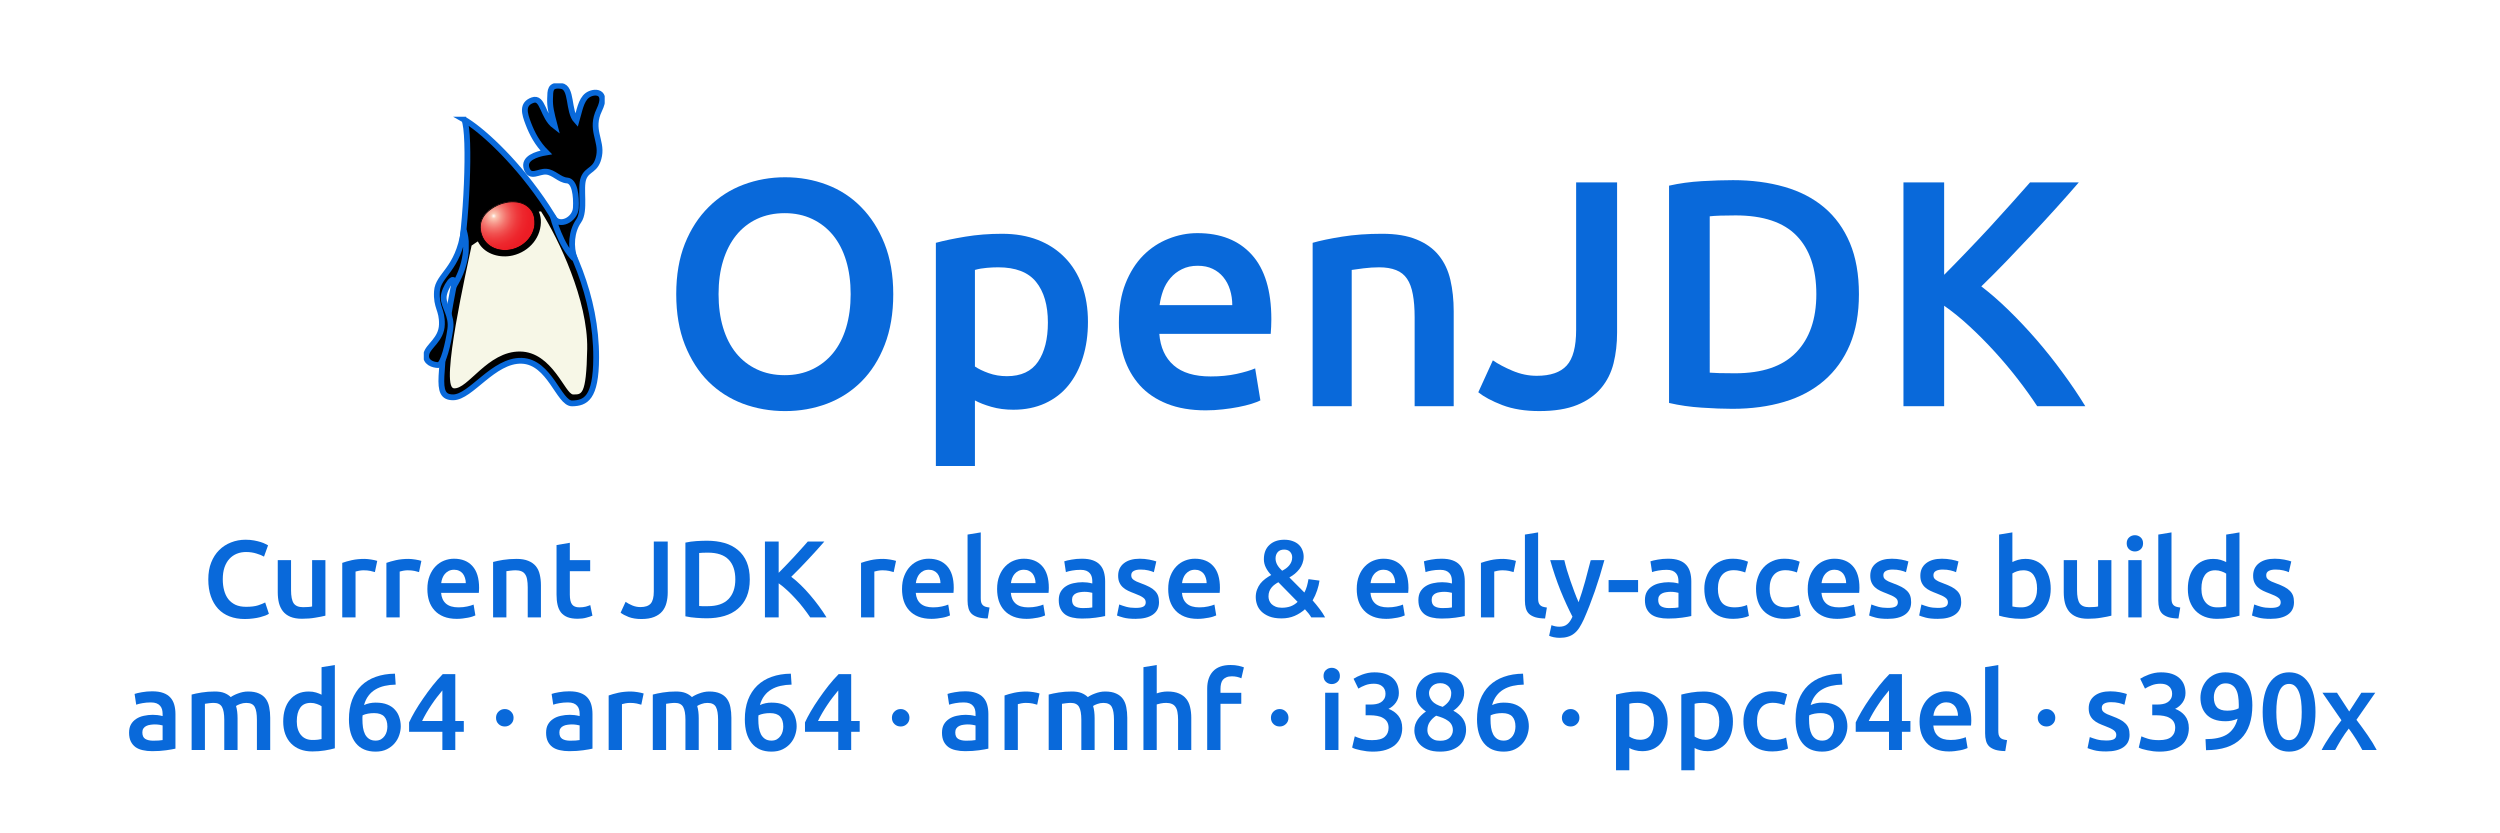 <?xml version="1.0" encoding="UTF-8"?>
<svg width="100%" version="1.1" viewBox="0 0 432 144" xmlns="http://www.w3.org/2000/svg" xmlns:xlink="http://www.w3.org/1999/xlink">
<style>
/* GitHub background and link colors: light default and dark dimmed */
svg {background-color: #ffffff;}
#surface1 {fill: #0969da;}
#surface5 {fill: #000000;}
#surface5 > :nth-child(-n + 3) {stroke: #0969da;}
@media (prefers-color-scheme: dark) {
  svg {background-color: #22272e;}
  #surface1 {fill: #539bf5;}
  #surface5 > :nth-child(-n + 3) {stroke: #539bf5;}
}
</style>
<defs>
<symbol id="glyph0-1" overflow="visible">
<path d="m10.375-19.359c0 2.117 0.258 4.043 0.781 5.781 0.52 1.73 1.27 3.199 2.25 4.406 0.988 1.211 2.191 2.148 3.609 2.812 1.414 0.668 3.016 1 4.797 1 1.75 0 3.328-0.332 4.734-1 1.414-0.664 2.617-1.602 3.609-2.812 0.988-1.207 1.742-2.676 2.266-4.406 0.52-1.738 0.781-3.664 0.781-5.781 0-2.125-0.262-4.051-0.781-5.781-0.523-1.727-1.277-3.195-2.266-4.406-0.992-1.207-2.195-2.144-3.609-2.812-1.406-0.664-2.984-1-4.734-1-1.781 0-3.383 0.336-4.797 1-1.418 0.668-2.621 1.617-3.609 2.844-0.98 1.23-1.73 2.699-2.25 4.406-0.523 1.711-0.781 3.625-0.781 5.75zm30.188 0c0 3.312-0.496 6.234-1.484 8.766-0.98 2.523-2.32 4.633-4.016 6.328-1.688 1.688-3.668 2.965-5.938 3.828-2.273 0.852-4.688 1.281-7.25 1.281-2.574 0-5.008-0.43-7.297-1.281-2.281-0.863-4.273-2.141-5.969-3.828-1.688-1.695-3.039-3.805-4.047-6.328-1-2.531-1.5-5.453-1.5-8.766s0.5-6.223 1.5-8.734c1.008-2.508 2.379-4.617 4.109-6.328 1.727-1.719 3.727-3.004 6-3.859 2.269-0.852 4.672-1.281 7.203-1.281s4.926 0.43 7.188 1.281c2.269 0.855 4.25 2.141 5.938 3.859 1.695 1.711 3.047 3.82 4.047 6.328 1.008 2.512 1.516 5.422 1.516 8.734z"/>
</symbol>
<symbol id="glyph0-2" overflow="visible">
<path d="m23.656-14.453c0-3.008-0.684-5.352-2.047-7.031-1.355-1.676-3.539-2.516-6.547-2.516-0.637 0-1.297 0.031-1.984 0.094-0.688 0.055-1.367 0.172-2.031 0.359v16.688c0.594 0.406 1.379 0.789 2.359 1.141 0.988 0.355 2.047 0.531 3.172 0.531 2.445 0 4.238-0.832 5.375-2.5 1.133-1.676 1.703-3.93 1.703-6.766zm6.922-0.109c0 2.231-0.293 4.277-0.875 6.141-0.574 1.855-1.402 3.453-2.484 4.797-1.074 1.336-2.422 2.375-4.047 3.125-1.617 0.738-3.445 1.109-5.484 1.109-1.375 0-2.641-0.168-3.797-0.5s-2.106-0.703-2.844-1.109v11.328h-6.75v-38.562c1.375-0.375 3.066-0.727 5.078-1.062 2.008-0.332 4.129-0.5 6.359-0.5 2.301 0 4.363 0.355 6.188 1.062 1.82 0.711 3.375 1.727 4.656 3.047 1.289 1.312 2.281 2.914 2.969 4.797 0.688 1.875 1.031 3.984 1.031 6.328z"/>
</symbol>
<symbol id="glyph0-3" overflow="visible">
<path d="m2.672-14.453c0-2.562 0.379-4.812 1.141-6.75 0.77-1.938 1.785-3.547 3.047-4.828 1.27-1.281 2.723-2.242 4.359-2.891 1.633-0.656 3.305-0.984 5.016-0.984 4.019 0 7.156 1.246 9.406 3.734 2.25 2.492 3.375 6.211 3.375 11.156 0 0.375-0.012 0.797-0.031 1.266-0.023 0.461-0.047 0.875-0.078 1.25h-19.25c0.188 2.344 1.016 4.156 2.484 5.438s3.598 1.922 6.391 1.922c1.633 0 3.129-0.145 4.484-0.438 1.352-0.301 2.422-0.617 3.203-0.953l0.906 5.531c-0.375 0.188-0.891 0.387-1.547 0.594-0.648 0.199-1.391 0.383-2.234 0.547-0.836 0.164-1.734 0.301-2.703 0.406-0.969 0.113-1.953 0.172-2.953 0.172-2.562 0-4.797-0.383-6.703-1.141-1.898-0.758-3.461-1.816-4.688-3.172-1.219-1.363-2.133-2.961-2.734-4.797-0.594-1.844-0.891-3.863-0.891-6.062zm19.594-3.016c0-0.926-0.133-1.805-0.391-2.641-0.262-0.844-0.648-1.57-1.156-2.188-0.5-0.613-1.117-1.094-1.844-1.438-0.719-0.352-1.578-0.531-2.578-0.531-1.043 0-1.953 0.199-2.734 0.594-0.781 0.387-1.445 0.898-1.984 1.531-0.543 0.625-0.965 1.352-1.266 2.172-0.293 0.812-0.496 1.648-0.609 2.5z"/>
</symbol>
<symbol id="glyph0-4" overflow="visible">
<path d="m4.297-28.234c1.301-0.375 2.992-0.727 5.078-1.062 2.082-0.332 4.391-0.5 6.922-0.5 2.375 0 4.359 0.328 5.953 0.984 1.602 0.648 2.879 1.559 3.828 2.734 0.957 1.168 1.629 2.578 2.016 4.234 0.383 1.656 0.578 3.469 0.578 5.438v16.406h-6.75v-15.344c0-1.562-0.105-2.891-0.312-3.984-0.199-1.102-0.531-2-1-2.688-0.461-0.688-1.09-1.188-1.891-1.5-0.805-0.32-1.777-0.484-2.922-0.484-0.867 0-1.762 0.059-2.688 0.172-0.93 0.117-1.617 0.211-2.062 0.281v23.547h-6.75z"/>
</symbol>
<symbol id="glyph0-5" overflow="visible">
<path d="m24.266-12.719c0 1.898-0.203 3.664-0.609 5.297-0.406 1.637-1.125 3.07-2.156 4.297-1.023 1.23-2.398 2.199-4.125 2.906-1.73 0.707-3.914 1.062-6.547 1.062-2.461 0-4.59-0.344-6.391-1.031-1.805-0.695-3.188-1.438-4.156-2.219l2.516-5.516c0.926 0.637 2.066 1.242 3.422 1.812 1.363 0.574 2.75 0.859 4.156 0.859 2.383 0 4.113-0.594 5.188-1.781 1.082-1.188 1.625-3.234 1.625-6.141v-25.5h7.078z"/>
</symbol>
<symbol id="glyph0-6" overflow="visible">
<path d="m11.656-5.797c0.414 0.031 0.957 0.059 1.625 0.078 0.664 0.023 1.578 0.031 2.734 0.031 4.719 0 8.238-1.195 10.562-3.594 2.332-2.406 3.5-5.766 3.5-10.078 0-4.394-1.137-7.758-3.406-10.094-2.273-2.344-5.789-3.516-10.547-3.516-2.086 0-3.574 0.055-4.469 0.156zm25.781-13.562c0 3.344-0.523 6.258-1.562 8.734-1.043 2.469-2.523 4.531-4.438 6.188-1.918 1.656-4.227 2.887-6.922 3.688-2.688 0.801-5.672 1.203-8.953 1.203-1.562 0-3.328-0.07-5.297-0.203-1.969-0.125-3.852-0.395-5.641-0.812v-37.547c1.789-0.406 3.688-0.664 5.688-0.781 2.008-0.113 3.797-0.172 5.359-0.172 3.238 0 6.195 0.387 8.875 1.156 2.676 0.762 4.973 1.949 6.891 3.562 1.914 1.617 3.394 3.664 4.438 6.141 1.039 2.469 1.562 5.418 1.562 8.844z"/>
</symbol>
<symbol id="glyph0-7" overflow="visible">
<path d="m27.734 0c-0.969-1.488-2.09-3.051-3.359-4.688-1.262-1.633-2.59-3.211-3.984-4.734-1.398-1.531-2.84-2.984-4.328-4.359-1.48-1.375-2.949-2.566-4.406-3.578v17.359h-7.031v-38.672h7.031v15.969c1.227-1.227 2.508-2.539 3.844-3.938 1.344-1.395 2.676-2.805 4-4.234 1.32-1.438 2.578-2.82 3.766-4.156 1.188-1.344 2.266-2.555 3.234-3.641h8.422c-1.219 1.418-2.523 2.891-3.906 4.422-1.375 1.523-2.789 3.055-4.234 4.594-1.449 1.543-2.906 3.078-4.375 4.609-1.469 1.523-2.914 2.969-4.328 4.344 1.562 1.188 3.148 2.574 4.766 4.156 1.625 1.586 3.219 3.277 4.781 5.078 1.562 1.805 3.055 3.684 4.484 5.641 1.438 1.949 2.75 3.891 3.938 5.828z"/>
</symbol>
<symbol id="glyph1-1" overflow="visible">
<path d="m7.406 0.281c-0.992 0-1.875-0.152-2.656-0.453s-1.445-0.742-1.984-1.328c-0.543-0.594-0.961-1.312-1.25-2.156-0.293-0.844-0.438-1.812-0.438-2.906 0-1.102 0.164-2.078 0.5-2.922 0.332-0.844 0.789-1.555 1.375-2.141 0.582-0.582 1.266-1.023 2.047-1.328 0.781-0.312 1.617-0.469 2.516-0.469 0.539 0 1.031 0.043 1.469 0.125 0.445 0.086 0.832 0.18 1.156 0.281 0.332 0.105 0.602 0.215 0.812 0.328 0.219 0.105 0.367 0.184 0.453 0.234l-0.703 1.953c-0.305-0.188-0.734-0.363-1.297-0.531-0.555-0.176-1.156-0.266-1.812-0.266-0.574 0-1.105 0.102-1.594 0.297-0.492 0.199-0.918 0.496-1.281 0.891-0.355 0.387-0.637 0.875-0.844 1.469-0.199 0.586-0.297 1.273-0.297 2.062 0 0.688 0.078 1.324 0.234 1.906 0.156 0.586 0.395 1.09 0.719 1.516 0.332 0.418 0.75 0.746 1.25 0.984 0.508 0.23 1.117 0.344 1.828 0.344 0.844 0 1.531-0.082 2.062-0.25 0.531-0.176 0.941-0.344 1.234-0.5l0.641 1.953c-0.156 0.105-0.367 0.211-0.625 0.312-0.25 0.094-0.555 0.188-0.906 0.281-0.355 0.094-0.758 0.164-1.203 0.219-0.438 0.062-0.906 0.094-1.406 0.094z"/>
</symbol>
<symbol id="glyph1-2" overflow="visible">
<path d="m9.578-0.297c-0.449 0.117-1.027 0.23-1.734 0.344-0.699 0.125-1.469 0.188-2.312 0.188-0.805 0-1.477-0.117-2.016-0.344-0.531-0.227-0.961-0.547-1.281-0.953-0.312-0.406-0.543-0.883-0.688-1.438-0.137-0.562-0.203-1.18-0.203-1.859v-5.531h2.297v5.172c0 1.062 0.148 1.824 0.453 2.281 0.312 0.449 0.852 0.672 1.625 0.672 0.27 0 0.562-0.008 0.875-0.031 0.312-0.02 0.539-0.051 0.688-0.094v-8h2.297z"/>
</symbol>
<symbol id="glyph1-3" overflow="visible">
<path d="m7.094-7.828c-0.188-0.062-0.449-0.129-0.781-0.203-0.336-0.07-0.727-0.109-1.172-0.109-0.25 0-0.516 0.027-0.797 0.078-0.281 0.055-0.48 0.102-0.594 0.141v7.922h-2.297v-9.422c0.445-0.164 1-0.32 1.656-0.469 0.664-0.145 1.398-0.219 2.203-0.219 0.156 0 0.332 0.012 0.531 0.031 0.207 0.023 0.41 0.047 0.609 0.078 0.195 0.031 0.391 0.07 0.578 0.109 0.195 0.043 0.352 0.086 0.469 0.125z"/>
</symbol>
<symbol id="glyph1-4" overflow="visible">
<path d="m0.906-4.906c0-0.863 0.129-1.625 0.391-2.281 0.258-0.656 0.602-1.203 1.031-1.641 0.426-0.438 0.914-0.766 1.469-0.984 0.562-0.219 1.129-0.328 1.703-0.328 1.363 0 2.426 0.422 3.188 1.266 0.77 0.844 1.156 2.106 1.156 3.781 0 0.125-0.008 0.273-0.016 0.438 0 0.156-0.012 0.297-0.031 0.422h-6.516c0.062 0.793 0.336 1.406 0.828 1.844 0.5 0.438 1.223 0.656 2.172 0.656 0.551 0 1.055-0.051 1.516-0.156 0.469-0.102 0.832-0.211 1.094-0.328l0.312 1.875c-0.137 0.062-0.312 0.133-0.531 0.203-0.219 0.074-0.469 0.137-0.75 0.188-0.281 0.051-0.59 0.098-0.922 0.141-0.324 0.039-0.656 0.062-1 0.062-0.875 0-1.637-0.133-2.281-0.391-0.637-0.258-1.164-0.617-1.578-1.078-0.418-0.457-0.73-1-0.938-1.625-0.199-0.625-0.297-1.312-0.297-2.062zm6.641-1.016c0-0.312-0.047-0.609-0.141-0.891-0.086-0.289-0.211-0.539-0.375-0.75-0.168-0.207-0.375-0.367-0.625-0.484-0.25-0.125-0.543-0.188-0.875-0.188-0.355 0-0.668 0.07-0.938 0.203-0.262 0.137-0.484 0.312-0.672 0.531-0.18 0.211-0.32 0.453-0.422 0.734-0.105 0.273-0.172 0.555-0.203 0.844z"/>
</symbol>
<symbol id="glyph1-5" overflow="visible">
<path d="m1.453-9.578c0.445-0.125 1.02-0.242 1.719-0.359 0.707-0.113 1.492-0.172 2.359-0.172 0.801 0 1.473 0.117 2.016 0.344 0.539 0.219 0.973 0.527 1.297 0.922 0.32 0.398 0.547 0.875 0.672 1.438 0.133 0.562 0.203 1.18 0.203 1.844v5.562h-2.281v-5.203c0-0.531-0.039-0.977-0.109-1.344-0.062-0.375-0.18-0.676-0.344-0.906-0.156-0.238-0.371-0.41-0.641-0.516-0.273-0.113-0.602-0.172-0.984-0.172-0.293 0-0.602 0.023-0.922 0.062-0.312 0.043-0.543 0.074-0.688 0.094v7.984h-2.297z"/>
</symbol>
<symbol id="glyph1-6" overflow="visible">
<path d="m1.344-12.5 2.297-0.391v3h3.516v1.906h-3.516v4.031c0 0.793 0.125 1.359 0.375 1.703s0.676 0.516 1.281 0.516c0.414 0 0.785-0.039 1.109-0.125 0.32-0.094 0.578-0.18 0.766-0.266l0.375 1.828c-0.262 0.117-0.609 0.23-1.047 0.344-0.43 0.125-0.93 0.188-1.5 0.188-0.711 0-1.305-0.094-1.781-0.281-0.469-0.195-0.844-0.473-1.125-0.828-0.273-0.363-0.465-0.801-0.578-1.312-0.117-0.508-0.172-1.094-0.172-1.75z"/>
</symbol>
<symbol id="glyph1-7" overflow="visible">
<path d="m8.234-4.312c0 0.648-0.074 1.246-0.219 1.797-0.137 0.555-0.375 1.039-0.719 1.453-0.344 0.418-0.812 0.746-1.406 0.984-0.586 0.238-1.324 0.359-2.219 0.359-0.836 0-1.559-0.117-2.172-0.344-0.605-0.238-1.074-0.488-1.406-0.75l0.859-1.875c0.312 0.219 0.695 0.43 1.156 0.625 0.457 0.188 0.926 0.281 1.406 0.281 0.812 0 1.398-0.195 1.766-0.594 0.363-0.406 0.547-1.102 0.547-2.094v-8.641h2.406z"/>
</symbol>
<symbol id="glyph1-8" overflow="visible">
<path d="m3.953-1.969c0.133 0.012 0.316 0.023 0.547 0.031h0.938c1.594 0 2.785-0.406 3.578-1.219 0.789-0.812 1.188-1.945 1.188-3.406 0-1.488-0.387-2.629-1.156-3.422-0.773-0.801-1.965-1.203-3.578-1.203-0.711 0-1.215 0.023-1.516 0.062zm8.75-4.594c0 1.137-0.18 2.125-0.531 2.969-0.355 0.836-0.859 1.531-1.516 2.094-0.648 0.562-1.43 0.98-2.344 1.25-0.918 0.27-1.93 0.406-3.031 0.406-0.531 0-1.133-0.027-1.797-0.078-0.668-0.043-1.305-0.129-1.906-0.266v-12.734c0.602-0.133 1.242-0.223 1.922-0.266 0.676-0.039 1.281-0.062 1.812-0.062 1.102 0 2.109 0.133 3.016 0.391 0.906 0.262 1.68 0.668 2.328 1.219 0.656 0.543 1.16 1.234 1.516 2.078 0.352 0.836 0.531 1.836 0.531 3z"/>
</symbol>
<symbol id="glyph1-9" overflow="visible">
<path d="m9.406 0c-0.336-0.5-0.715-1.023-1.141-1.578-0.43-0.562-0.883-1.098-1.359-1.609-0.469-0.52-0.961-1.016-1.469-1.484-0.5-0.469-0.996-0.875-1.484-1.219v5.891h-2.375v-13.109h2.375v5.406c0.414-0.414 0.848-0.859 1.297-1.328 0.457-0.477 0.91-0.957 1.359-1.438 0.445-0.488 0.875-0.957 1.281-1.406 0.406-0.457 0.77-0.867 1.094-1.234h2.859c-0.418 0.48-0.859 0.98-1.328 1.5-0.461 0.512-0.938 1.031-1.438 1.562-0.492 0.523-0.984 1.043-1.484 1.562-0.5 0.512-0.992 1-1.469 1.469 0.531 0.398 1.07 0.867 1.625 1.406 0.551 0.531 1.086 1.105 1.609 1.719 0.531 0.617 1.039 1.258 1.531 1.922 0.488 0.656 0.93 1.312 1.328 1.969z"/>
</symbol>
<symbol id="glyph1-10" overflow="visible">
<path d="m4.906 0.188c-0.688-0.012-1.258-0.086-1.703-0.219-0.449-0.145-0.809-0.344-1.078-0.594-0.262-0.258-0.445-0.582-0.547-0.969-0.105-0.383-0.156-0.82-0.156-1.312v-11.406l2.281-0.375v11.344c0 0.273 0.02 0.508 0.062 0.703 0.051 0.188 0.133 0.352 0.25 0.484 0.113 0.125 0.266 0.227 0.453 0.297 0.195 0.062 0.445 0.117 0.75 0.156z"/>
</symbol>
<symbol id="glyph1-11" overflow="visible">
<path d="m4.938-1.609c0.707 0 1.242-0.035 1.609-0.109v-2.531c-0.125-0.039-0.309-0.078-0.547-0.109-0.242-0.039-0.508-0.062-0.797-0.062-0.25 0-0.508 0.023-0.766 0.062-0.262 0.031-0.496 0.102-0.703 0.203-0.211 0.094-0.375 0.234-0.5 0.422-0.125 0.18-0.188 0.406-0.188 0.688 0 0.543 0.164 0.918 0.5 1.125 0.344 0.211 0.805 0.312 1.391 0.312zm-0.188-8.531c0.758 0 1.395 0.094 1.906 0.281 0.52 0.188 0.93 0.453 1.234 0.797 0.312 0.344 0.535 0.762 0.672 1.25 0.133 0.48 0.203 1.012 0.203 1.594v5.984c-0.355 0.086-0.891 0.18-1.609 0.281-0.711 0.102-1.512 0.156-2.406 0.156-0.594 0-1.137-0.059-1.625-0.172-0.492-0.102-0.914-0.281-1.266-0.531-0.344-0.258-0.617-0.586-0.812-0.984-0.199-0.406-0.297-0.906-0.297-1.5 0-0.57 0.109-1.051 0.328-1.438 0.227-0.395 0.531-0.711 0.906-0.953 0.375-0.25 0.812-0.426 1.312-0.531 0.5-0.113 1.02-0.172 1.562-0.172 0.25 0 0.516 0.016 0.797 0.047s0.578 0.09 0.891 0.172v-0.391c0-0.258-0.031-0.508-0.094-0.75-0.062-0.238-0.172-0.445-0.328-0.625-0.156-0.188-0.367-0.332-0.625-0.438-0.262-0.102-0.59-0.156-0.984-0.156-0.523 0-1.008 0.043-1.453 0.125-0.438 0.074-0.797 0.164-1.078 0.266l-0.281-1.859c0.289-0.102 0.711-0.203 1.266-0.297 0.551-0.102 1.145-0.156 1.781-0.156z"/>
</symbol>
<symbol id="glyph1-12" overflow="visible">
<path d="m3.938-1.641c0.602 0 1.039-0.07 1.312-0.219 0.281-0.145 0.422-0.395 0.422-0.75 0-0.332-0.152-0.602-0.453-0.812-0.293-0.219-0.777-0.453-1.453-0.703-0.418-0.156-0.805-0.316-1.156-0.484-0.344-0.164-0.641-0.363-0.891-0.594-0.25-0.227-0.449-0.504-0.594-0.828-0.148-0.32-0.219-0.711-0.219-1.172 0-0.914 0.332-1.633 1-2.156 0.664-0.52 1.578-0.781 2.734-0.781 0.57 0 1.125 0.055 1.656 0.156 0.531 0.105 0.93 0.211 1.203 0.312l-0.422 1.859c-0.25-0.113-0.574-0.219-0.969-0.312-0.387-0.094-0.84-0.141-1.359-0.141-0.469 0-0.852 0.078-1.141 0.234-0.293 0.156-0.438 0.402-0.438 0.734 0 0.156 0.023 0.305 0.078 0.438 0.062 0.125 0.16 0.242 0.297 0.344 0.145 0.105 0.332 0.215 0.562 0.328 0.227 0.105 0.504 0.215 0.828 0.328 0.539 0.199 1 0.398 1.375 0.594 0.383 0.199 0.695 0.422 0.938 0.672 0.25 0.242 0.43 0.516 0.547 0.828 0.113 0.312 0.172 0.695 0.172 1.141 0 0.938-0.355 1.652-1.062 2.141-0.699 0.488-1.695 0.734-2.984 0.734-0.875 0-1.578-0.074-2.109-0.219s-0.902-0.266-1.109-0.359l0.391-1.906c0.344 0.137 0.75 0.273 1.219 0.406 0.477 0.125 1.02 0.188 1.625 0.188z"/>
</symbol>
<symbol id="glyph1-13" overflow="visible">
<path d="m0.812-3.484c0-0.477 0.07-0.91 0.219-1.297 0.145-0.395 0.336-0.75 0.578-1.062 0.25-0.312 0.535-0.586 0.859-0.828 0.32-0.238 0.66-0.457 1.016-0.656-0.387-0.395-0.695-0.82-0.922-1.281-0.23-0.457-0.344-0.938-0.344-1.438 0-1.062 0.32-1.891 0.969-2.484 0.645-0.594 1.5-0.891 2.562-0.891 0.539 0 1.02 0.078 1.438 0.234 0.426 0.148 0.781 0.355 1.062 0.625 0.281 0.262 0.488 0.574 0.625 0.938 0.145 0.355 0.219 0.734 0.219 1.141s-0.07 0.789-0.203 1.141c-0.125 0.355-0.305 0.684-0.531 0.984-0.23 0.293-0.492 0.562-0.781 0.812-0.293 0.242-0.609 0.453-0.953 0.641l2.594 2.609c0.176-0.32 0.32-0.688 0.438-1.094 0.113-0.414 0.203-0.82 0.266-1.219l1.906 0.25c-0.062 0.512-0.199 1.074-0.406 1.688-0.199 0.605-0.461 1.184-0.781 1.734 0.414 0.469 0.812 0.953 1.188 1.453 0.383 0.5 0.707 0.996 0.969 1.484h-2.391c-0.125-0.219-0.289-0.453-0.484-0.703-0.199-0.25-0.402-0.484-0.609-0.703-0.523 0.469-1.117 0.852-1.781 1.141-0.668 0.289-1.422 0.438-2.266 0.438s-1.555-0.117-2.125-0.344c-0.562-0.227-1.023-0.52-1.375-0.875-0.344-0.352-0.59-0.742-0.734-1.172-0.148-0.426-0.219-0.848-0.219-1.266zm2.203-0.156c0 0.219 0.035 0.445 0.109 0.672 0.082 0.23 0.211 0.445 0.391 0.641 0.188 0.188 0.426 0.344 0.719 0.469 0.301 0.125 0.66 0.188 1.078 0.188 0.57 0 1.086-0.082 1.547-0.25 0.457-0.176 0.852-0.43 1.188-0.766l-3.328-3.391c-0.199 0.105-0.398 0.23-0.594 0.375-0.199 0.137-0.383 0.305-0.547 0.5-0.168 0.188-0.305 0.414-0.406 0.672-0.105 0.262-0.156 0.559-0.156 0.891zm4.094-6.75c0-0.363-0.121-0.676-0.359-0.938-0.242-0.258-0.586-0.391-1.031-0.391-0.48 0-0.852 0.148-1.109 0.438-0.25 0.293-0.375 0.656-0.375 1.094 0 0.375 0.098 0.746 0.297 1.109 0.207 0.355 0.488 0.695 0.844 1.016 0.238-0.125 0.461-0.258 0.672-0.406 0.207-0.156 0.391-0.328 0.547-0.516s0.281-0.395 0.375-0.625c0.094-0.227 0.141-0.488 0.141-0.781z"/>
</symbol>
<symbol id="glyph1-14" overflow="visible">
<path d="m9.531-9.891c-1.023 3.762-2.203 7.168-3.547 10.219-0.262 0.562-0.523 1.047-0.781 1.453-0.262 0.406-0.559 0.738-0.891 1-0.324 0.258-0.688 0.445-1.094 0.562-0.406 0.125-0.875 0.188-1.406 0.188-0.355 0-0.703-0.039-1.047-0.109-0.344-0.074-0.605-0.156-0.781-0.25l0.406-1.828c0.457 0.176 0.906 0.266 1.344 0.266 0.594 0 1.055-0.148 1.391-0.438 0.344-0.281 0.641-0.715 0.891-1.297-0.719-1.395-1.414-2.91-2.078-4.547-0.656-1.645-1.246-3.383-1.766-5.219h2.438c0.125 0.531 0.273 1.105 0.453 1.719 0.188 0.617 0.391 1.242 0.609 1.875 0.219 0.637 0.445 1.273 0.688 1.906 0.238 0.637 0.477 1.227 0.719 1.766 0.395-1.125 0.77-2.32 1.125-3.594 0.352-1.27 0.676-2.492 0.969-3.672z"/>
</symbol>
<symbol id="glyph1-15" overflow="visible">
<path d="m0.438-6.453h5.094v2.094h-5.094z"/>
</symbol>
<symbol id="glyph1-16" overflow="visible">
<path d="m0.906-4.938c0-0.727 0.113-1.41 0.344-2.047 0.227-0.645 0.551-1.195 0.969-1.656 0.426-0.469 0.941-0.832 1.547-1.094 0.602-0.27 1.285-0.406 2.047-0.406 0.926 0 1.805 0.172 2.641 0.516l-0.484 1.859c-0.273-0.102-0.574-0.191-0.906-0.266-0.336-0.082-0.688-0.125-1.062-0.125-0.898 0-1.578 0.281-2.047 0.844s-0.703 1.355-0.703 2.375c0 0.98 0.219 1.762 0.656 2.344 0.445 0.574 1.195 0.859 2.25 0.859 0.383 0 0.766-0.035 1.141-0.109 0.383-0.082 0.711-0.18 0.984-0.297l0.328 1.891c-0.25 0.125-0.633 0.242-1.141 0.344-0.512 0.102-1.039 0.156-1.578 0.156-0.855 0-1.594-0.133-2.219-0.391-0.617-0.258-1.133-0.617-1.547-1.078-0.406-0.457-0.715-1.004-0.922-1.641-0.199-0.645-0.297-1.336-0.297-2.078z"/>
</symbol>
<symbol id="glyph1-17" overflow="visible">
<path d="m8.016-4.969c0-0.977-0.195-1.75-0.578-2.312-0.375-0.57-0.98-0.859-1.812-0.859-0.387 0-0.746 0.059-1.078 0.172-0.336 0.117-0.602 0.242-0.797 0.375v5.703c0.164 0.043 0.375 0.078 0.625 0.109 0.258 0.031 0.57 0.047 0.938 0.047 0.844 0 1.504-0.285 1.984-0.859 0.477-0.582 0.719-1.375 0.719-2.375zm2.359 0.031c0 0.793-0.121 1.512-0.359 2.156-0.23 0.637-0.562 1.184-1 1.641-0.438 0.449-0.965 0.793-1.578 1.031-0.617 0.238-1.312 0.359-2.094 0.359-0.762 0-1.484-0.059-2.172-0.172-0.688-0.113-1.262-0.238-1.719-0.375v-14.016l2.297-0.375v5.125c0.258-0.133 0.582-0.258 0.969-0.375 0.383-0.113 0.812-0.172 1.281-0.172 0.688 0 1.305 0.125 1.859 0.375 0.551 0.25 1.008 0.605 1.375 1.062 0.363 0.449 0.645 0.992 0.844 1.625 0.195 0.637 0.297 1.34 0.297 2.109z"/>
</symbol>
<symbol id="glyph1-18" overflow="visible">
<path d="m3.766 0h-2.297v-9.891h2.297zm0.25-12.797c0 0.438-0.141 0.781-0.422 1.031s-0.609 0.375-0.984 0.375c-0.387 0-0.719-0.125-1-0.375s-0.422-0.594-0.422-1.031 0.141-0.781 0.422-1.031 0.613-0.375 1-0.375c0.375 0 0.703 0.125 0.984 0.375s0.422 0.594 0.422 1.031z"/>
</symbol>
<symbol id="glyph1-19" overflow="visible">
<path d="m3.25-4.969c0 1 0.238 1.793 0.719 2.375 0.477 0.574 1.141 0.859 1.984 0.859 0.375 0 0.688-0.016 0.938-0.047 0.258-0.031 0.473-0.066 0.641-0.109v-5.672c-0.199-0.145-0.469-0.273-0.812-0.391-0.336-0.125-0.688-0.188-1.062-0.188-0.836 0-1.445 0.289-1.828 0.859-0.387 0.562-0.578 1.336-0.578 2.312zm6.578 4.672c-0.461 0.137-1.031 0.262-1.719 0.375-0.688 0.113-1.414 0.172-2.172 0.172-0.781 0-1.484-0.121-2.109-0.359-0.617-0.238-1.141-0.582-1.578-1.031-0.43-0.445-0.762-0.988-1-1.625-0.23-0.645-0.344-1.363-0.344-2.156 0-0.781 0.098-1.488 0.297-2.125 0.195-0.633 0.484-1.176 0.859-1.625 0.375-0.457 0.832-0.812 1.375-1.062 0.539-0.25 1.164-0.375 1.875-0.375 0.477 0 0.898 0.059 1.266 0.172 0.375 0.117 0.691 0.242 0.953 0.375v-4.75l2.297-0.375z"/>
</symbol>
<symbol id="glyph1-20" overflow="visible">
<path d="m7.094-5.203c0-1.031-0.133-1.773-0.391-2.234-0.262-0.469-0.742-0.703-1.438-0.703-0.262 0-0.543 0.023-0.844 0.062-0.305 0.043-0.527 0.074-0.672 0.094v7.984h-2.297v-9.578c0.445-0.125 1.023-0.242 1.734-0.359 0.707-0.113 1.461-0.172 2.266-0.172 0.676 0 1.234 0.09 1.672 0.266 0.438 0.18 0.801 0.414 1.094 0.703 0.133-0.102 0.305-0.207 0.516-0.312 0.219-0.113 0.457-0.219 0.719-0.312 0.27-0.102 0.551-0.188 0.844-0.25 0.301-0.062 0.602-0.094 0.906-0.094 0.77 0 1.398 0.117 1.891 0.344 0.5 0.219 0.891 0.527 1.172 0.922 0.289 0.398 0.488 0.875 0.594 1.438 0.113 0.562 0.172 1.18 0.172 1.844v5.562h-2.297v-5.203c0-1.031-0.125-1.773-0.375-2.234-0.25-0.469-0.734-0.703-1.453-0.703-0.375 0-0.73 0.062-1.062 0.188-0.324 0.117-0.562 0.23-0.719 0.344 0.094 0.312 0.16 0.648 0.203 1 0.039 0.355 0.062 0.734 0.062 1.141v5.469h-2.297z"/>
</symbol>
<symbol id="glyph1-21" overflow="visible">
<path d="m5.344-6.375c-0.375 0-0.734 0.031-1.078 0.094-0.336 0.062-0.641 0.156-0.922 0.281-0.012 0.105-0.023 0.219-0.031 0.344v0.344c0 0.5 0.031 0.977 0.094 1.422 0.07 0.449 0.191 0.84 0.359 1.172 0.176 0.336 0.41 0.602 0.703 0.797 0.301 0.199 0.672 0.297 1.109 0.297 0.363 0 0.676-0.07 0.938-0.219 0.258-0.156 0.473-0.352 0.641-0.594 0.164-0.238 0.285-0.5 0.359-0.781 0.07-0.289 0.109-0.566 0.109-0.828 0-0.758-0.184-1.336-0.547-1.734-0.367-0.395-0.945-0.594-1.734-0.594zm0.281-1.812c0.781 0 1.441 0.109 1.984 0.328 0.551 0.219 0.992 0.523 1.328 0.906 0.344 0.375 0.594 0.812 0.75 1.312 0.164 0.492 0.25 1.008 0.25 1.547 0 0.5-0.09 1.012-0.266 1.531-0.168 0.512-0.434 0.98-0.797 1.406-0.355 0.418-0.805 0.762-1.344 1.031-0.543 0.27-1.188 0.406-1.938 0.406-1.5 0-2.648-0.492-3.438-1.484-0.781-0.988-1.172-2.352-1.172-4.094 0-1.258 0.18-2.379 0.547-3.359 0.375-0.977 0.906-1.801 1.594-2.469 0.688-0.664 1.52-1.172 2.5-1.516 0.977-0.352 2.082-0.535 3.312-0.547l0.125 1.891c-0.68 0.012-1.312 0.086-1.906 0.219-0.594 0.137-1.125 0.344-1.594 0.625-0.469 0.273-0.871 0.633-1.203 1.078-0.336 0.438-0.59 0.977-0.766 1.609 0.613-0.281 1.289-0.422 2.031-0.422z"/>
</symbol>
<symbol id="glyph1-22" overflow="visible">
<path d="m6.375-10.297c-0.305 0.367-0.617 0.758-0.938 1.172-0.324 0.418-0.637 0.855-0.938 1.312-0.305 0.449-0.594 0.914-0.875 1.391-0.273 0.469-0.523 0.938-0.75 1.406h3.5zm2.234-2.812v8.094h1.469v1.875h-1.469v3.141h-2.234v-3.141h-5.75v-1.625c0.25-0.551 0.582-1.188 1-1.906 0.426-0.727 0.898-1.469 1.422-2.219 0.52-0.758 1.066-1.504 1.641-2.234 0.582-0.727 1.164-1.391 1.75-1.984z"/>
</symbol>
<symbol id="glyph1-23" overflow="visible">
<path d="m3.516-5.562c0 0.438-0.152 0.797-0.453 1.078-0.293 0.281-0.648 0.422-1.062 0.422-0.43 0-0.789-0.141-1.078-0.422-0.293-0.281-0.438-0.641-0.438-1.078s0.145-0.797 0.438-1.078c0.289-0.289 0.648-0.438 1.078-0.438 0.414 0 0.77 0.148 1.062 0.438 0.301 0.281 0.453 0.641 0.453 1.078z"/>
</symbol>
<symbol id="glyph1-24" overflow="visible">
<path d="m1.453 0v-14.312l2.297-0.375v4.906c0.25-0.094 0.539-0.172 0.875-0.234 0.332-0.062 0.664-0.094 1-0.094 0.789 0 1.445 0.117 1.969 0.344 0.52 0.219 0.938 0.527 1.25 0.922 0.32 0.398 0.547 0.875 0.672 1.438 0.133 0.555 0.203 1.168 0.203 1.844v5.562h-2.281v-5.203c0-0.531-0.039-0.977-0.109-1.344-0.062-0.375-0.18-0.676-0.344-0.906-0.156-0.238-0.371-0.41-0.641-0.516-0.262-0.113-0.586-0.172-0.969-0.172-0.305 0-0.617 0.031-0.938 0.094-0.312 0.062-0.543 0.121-0.688 0.172v7.875z"/>
</symbol>
<symbol id="glyph1-25" overflow="visible">
<path d="m5.484-14.688c0.531 0 1 0.047 1.406 0.141s0.707 0.184 0.906 0.266l-0.438 1.891c-0.219-0.102-0.469-0.188-0.75-0.25s-0.586-0.094-0.906-0.094c-0.375 0-0.688 0.059-0.938 0.172-0.25 0.105-0.453 0.25-0.609 0.438-0.148 0.188-0.25 0.418-0.312 0.688-0.062 0.273-0.094 0.562-0.094 0.875v0.672h3.594v1.906h-3.594v7.984h-2.297v-10.594c0-1.27 0.332-2.269 1-3 0.676-0.727 1.688-1.094 3.031-1.094z"/>
</symbol>
<symbol id="glyph1-26" overflow="visible">
<path d="m4.469 0.281c-0.344 0-0.699-0.023-1.062-0.062-0.355-0.043-0.695-0.102-1.016-0.172-0.324-0.07-0.621-0.145-0.891-0.219-0.262-0.082-0.461-0.164-0.594-0.25l0.453-1.938c0.27 0.125 0.656 0.266 1.156 0.422 0.508 0.156 1.133 0.234 1.875 0.234 1 0 1.719-0.191 2.156-0.578 0.438-0.383 0.656-0.898 0.656-1.547 0-0.414-0.086-0.758-0.25-1.031-0.168-0.281-0.402-0.504-0.703-0.672-0.293-0.176-0.633-0.297-1.016-0.359-0.387-0.07-0.793-0.109-1.219-0.109h-0.781v-1.859h0.953c0.281 0 0.566-0.023 0.859-0.078 0.301-0.051 0.57-0.148 0.812-0.297 0.238-0.145 0.43-0.336 0.578-0.578 0.156-0.238 0.234-0.551 0.234-0.938 0-0.301-0.059-0.555-0.172-0.766-0.105-0.219-0.25-0.395-0.438-0.531-0.18-0.145-0.387-0.25-0.625-0.312-0.242-0.062-0.496-0.094-0.766-0.094-0.562 0-1.07 0.09-1.516 0.266-0.438 0.168-0.828 0.359-1.172 0.578l-0.828-1.703c0.176-0.113 0.391-0.234 0.641-0.359s0.531-0.242 0.844-0.359c0.312-0.113 0.641-0.207 0.984-0.281 0.352-0.07 0.727-0.109 1.125-0.109 0.727 0 1.359 0.09 1.891 0.266 0.531 0.18 0.969 0.43 1.312 0.75 0.352 0.324 0.613 0.703 0.781 1.141 0.164 0.438 0.25 0.914 0.25 1.422 0 0.605-0.168 1.148-0.5 1.625-0.336 0.48-0.766 0.852-1.297 1.109 0.688 0.242 1.254 0.637 1.703 1.188 0.445 0.555 0.672 1.266 0.672 2.141 0 0.586-0.105 1.125-0.312 1.625-0.199 0.492-0.508 0.918-0.922 1.281-0.418 0.355-0.945 0.637-1.578 0.844-0.637 0.207-1.398 0.312-2.281 0.312z"/>
</symbol>
<symbol id="glyph1-27" overflow="visible">
<path d="m9.844-3.516c0 0.543-0.102 1.047-0.297 1.516-0.188 0.461-0.469 0.859-0.844 1.203s-0.844 0.609-1.406 0.797-1.211 0.281-1.938 0.281c-0.867 0-1.586-0.121-2.156-0.359-0.562-0.238-1.016-0.539-1.359-0.906-0.336-0.363-0.574-0.754-0.719-1.172-0.148-0.426-0.219-0.832-0.219-1.219 0-0.375 0.051-0.723 0.156-1.047 0.113-0.32 0.266-0.617 0.453-0.891 0.188-0.27 0.398-0.516 0.641-0.734 0.238-0.227 0.488-0.43 0.75-0.609-0.574-0.406-1.008-0.844-1.297-1.312-0.281-0.477-0.422-1.055-0.422-1.734 0-0.488 0.098-0.957 0.297-1.406 0.195-0.445 0.477-0.844 0.844-1.188 0.363-0.344 0.801-0.613 1.312-0.812 0.52-0.207 1.098-0.312 1.734-0.312 0.738 0 1.367 0.109 1.891 0.328 0.531 0.219 0.961 0.5 1.297 0.844 0.332 0.336 0.57 0.711 0.719 1.125 0.156 0.418 0.234 0.82 0.234 1.203 0 0.699-0.195 1.32-0.578 1.859-0.375 0.531-0.809 0.953-1.297 1.266 0.75 0.406 1.301 0.875 1.656 1.406 0.363 0.531 0.547 1.156 0.547 1.875zm-6.688 0.109c0 0.188 0.035 0.391 0.109 0.609 0.082 0.211 0.211 0.402 0.391 0.578 0.176 0.18 0.398 0.328 0.672 0.453 0.281 0.117 0.629 0.172 1.047 0.172 0.375 0 0.703-0.047 0.984-0.141 0.281-0.102 0.504-0.238 0.672-0.406 0.176-0.176 0.305-0.375 0.391-0.594 0.094-0.219 0.141-0.441 0.141-0.672 0-0.352-0.07-0.66-0.203-0.922-0.137-0.27-0.336-0.5-0.594-0.688-0.262-0.195-0.57-0.367-0.922-0.516-0.355-0.145-0.746-0.273-1.172-0.391-0.449 0.293-0.812 0.648-1.094 1.062-0.281 0.406-0.422 0.891-0.422 1.453zm4.125-6.469c0-0.164-0.039-0.344-0.109-0.531-0.062-0.195-0.172-0.379-0.328-0.547-0.156-0.164-0.355-0.305-0.594-0.422-0.242-0.113-0.531-0.172-0.875-0.172s-0.641 0.059-0.891 0.172c-0.242 0.105-0.438 0.246-0.594 0.422-0.148 0.168-0.262 0.352-0.344 0.547-0.074 0.188-0.109 0.375-0.109 0.562 0 0.48 0.176 0.938 0.531 1.375 0.363 0.43 0.973 0.766 1.828 1.016 0.457-0.289 0.816-0.617 1.078-0.984 0.27-0.375 0.406-0.852 0.406-1.438z"/>
</symbol>
<symbol id="glyph1-28" overflow="visible">
<path d="m8.016-4.906c0-1.02-0.23-1.812-0.688-2.375-0.461-0.57-1.199-0.859-2.219-0.859-0.219 0-0.445 0.012-0.672 0.031-0.23 0.023-0.461 0.062-0.688 0.125v5.656c0.195 0.137 0.461 0.266 0.797 0.391 0.332 0.117 0.691 0.172 1.078 0.172 0.832 0 1.438-0.281 1.812-0.844 0.383-0.57 0.578-1.336 0.578-2.297zm2.359-0.031c0 0.762-0.102 1.461-0.297 2.094-0.199 0.625-0.48 1.168-0.844 1.625-0.367 0.449-0.824 0.797-1.375 1.047-0.555 0.25-1.172 0.375-1.859 0.375-0.469 0-0.902-0.059-1.297-0.172-0.387-0.102-0.703-0.227-0.953-0.375v3.844h-2.297v-13.078c0.469-0.125 1.039-0.242 1.719-0.359 0.688-0.113 1.41-0.172 2.172-0.172 0.781 0 1.477 0.121 2.094 0.359 0.613 0.242 1.141 0.586 1.578 1.031 0.438 0.449 0.77 0.996 1 1.641 0.238 0.637 0.359 1.352 0.359 2.141z"/>
</symbol>
<symbol id="glyph1-29" overflow="visible">
<path d="m5.438-6.797c0.363 0 0.719-0.031 1.062-0.094 0.352-0.07 0.66-0.176 0.922-0.312 0.008-0.145 0.016-0.266 0.016-0.359v-0.266c0-0.508-0.039-0.988-0.109-1.438-0.062-0.445-0.184-0.836-0.359-1.172-0.168-0.332-0.402-0.594-0.703-0.781-0.293-0.195-0.656-0.297-1.094-0.297-0.375 0-0.695 0.078-0.953 0.234-0.25 0.148-0.461 0.34-0.625 0.578-0.168 0.242-0.289 0.5-0.359 0.781-0.074 0.273-0.109 0.539-0.109 0.797 0 0.773 0.18 1.355 0.547 1.75 0.375 0.387 0.961 0.578 1.766 0.578zm1.797 1.391c-0.305 0.137-0.641 0.246-1.016 0.328-0.367 0.074-0.715 0.109-1.047 0.109-0.781 0-1.449-0.102-2-0.312-0.555-0.207-1-0.5-1.344-0.875s-0.602-0.805-0.766-1.297c-0.168-0.488-0.25-1.02-0.25-1.594 0-0.488 0.082-0.988 0.25-1.5 0.164-0.508 0.422-0.977 0.766-1.406 0.352-0.438 0.801-0.789 1.344-1.062 0.551-0.27 1.195-0.406 1.938-0.406 1.539 0 2.703 0.5 3.484 1.5 0.789 0.992 1.188 2.387 1.188 4.188 0 2.543-0.656 4.469-1.969 5.781s-3.324 1.973-6.031 1.984l-0.094-1.906c0.75 0 1.43-0.062 2.047-0.188 0.613-0.125 1.148-0.32 1.609-0.594 0.457-0.281 0.844-0.645 1.156-1.094 0.32-0.445 0.566-1 0.734-1.656z"/>
</symbol>
<symbol id="glyph1-30" overflow="visible">
<path d="m9.938-6.562c0 2.211-0.406 3.902-1.219 5.078-0.805 1.18-1.918 1.766-3.344 1.766-1.43 0-2.547-0.586-3.359-1.766-0.805-1.176-1.203-2.867-1.203-5.078 0-1.102 0.102-2.078 0.312-2.922 0.207-0.852 0.508-1.566 0.906-2.141 0.395-0.582 0.875-1.023 1.438-1.328 0.562-0.312 1.195-0.469 1.906-0.469 1.426 0 2.539 0.594 3.344 1.781 0.812 1.18 1.219 2.871 1.219 5.078zm-2.375 0c0-0.688-0.039-1.32-0.109-1.906-0.074-0.594-0.199-1.109-0.375-1.547-0.168-0.438-0.391-0.781-0.672-1.031-0.273-0.25-0.617-0.375-1.031-0.375-0.418 0-0.773 0.125-1.062 0.375-0.281 0.25-0.508 0.594-0.672 1.031-0.168 0.438-0.289 0.953-0.359 1.547-0.074 0.586-0.109 1.219-0.109 1.906 0 0.68 0.035 1.312 0.109 1.906 0.07 0.594 0.191 1.109 0.359 1.547 0.164 0.438 0.391 0.781 0.672 1.031 0.289 0.25 0.645 0.375 1.062 0.375 0.414 0 0.758-0.125 1.031-0.375 0.281-0.25 0.504-0.594 0.672-1.031 0.176-0.438 0.301-0.953 0.375-1.547 0.07-0.594 0.109-1.227 0.109-1.906z"/>
</symbol>
<symbol id="glyph1-31" overflow="visible">
<path d="m5.016-6.656 2.094-3.234h2.406l-3.25 4.672c0.676 0.887 1.328 1.781 1.953 2.688 0.625 0.898 1.141 1.742 1.547 2.531h-2.484c-0.117-0.238-0.266-0.508-0.453-0.812-0.18-0.312-0.371-0.633-0.578-0.969-0.211-0.344-0.43-0.676-0.656-1-0.219-0.332-0.438-0.641-0.656-0.922-0.438 0.562-0.871 1.188-1.297 1.875-0.418 0.688-0.766 1.297-1.047 1.828h-2.344c0.188-0.375 0.41-0.773 0.672-1.203 0.27-0.438 0.555-0.879 0.859-1.328 0.301-0.445 0.613-0.895 0.938-1.344 0.32-0.445 0.641-0.867 0.953-1.266l-3.281-4.75h2.516z"/>
</symbol>
<clipPath id="clip2">
<path d="m17 0.402h14.492v30.598h-14.492z"/>
</clipPath>
<clipPath id="clip3">
<path d="m0.23 25h7.769v25h-7.769z"/>
</clipPath>
<clipPath id="clip4">
<path d="m9 20h11v10h-11z"/>
</clipPath>
<clipPath id="clip5">
<path d="m19.387 24.785c-0.199 2.106-1.879 3.797-3.898 4.289-2.141 0.52-4.5-0.305-5.269-2.504-0.391-1.121-0.32-2.273 0.355-3.262 0.57-0.832 1.488-1.48 2.394-1.895 1.879-0.852 4.559-0.945 5.867 0.953 0.496 0.723 0.582 1.57 0.551 2.418"/>
</clipPath>
<radialGradient id="radial0" cx="11.674" cy="22.513" r="7.373" gradientTransform="translate(.635 .808)" gradientUnits="userSpaceOnUse">
<stop stop-color="#fefdfc" offset="0"/>
<stop stop-color="#fef9f7" offset=".004"/>
<stop stop-color="#fef6f2" offset=".008"/>
<stop stop-color="#fef2ee" offset=".012"/>
<stop stop-color="#fdeee9" offset=".016"/>
<stop stop-color="#fdebe4" offset=".02"/>
<stop stop-color="#fde7df" offset=".023"/>
<stop stop-color="#fde4da" offset=".027"/>
<stop stop-color="#fce0d5" offset=".031"/>
<stop stop-color="#fcddd0" offset=".035"/>
<stop stop-color="#fcd9cc" offset=".039"/>
<stop stop-color="#fcd6c7" offset=".043"/>
<stop stop-color="#fbd2c2" offset=".047"/>
<stop stop-color="#fbcebd" offset=".051"/>
<stop stop-color="#fbcbb8" offset=".055"/>
<stop stop-color="#fbc8b4" offset=".059"/>
<stop stop-color="#fbc6b2" offset=".062"/>
<stop stop-color="#fbc4b1" offset=".066"/>
<stop stop-color="#fac2af" offset=".07"/>
<stop stop-color="#fac1ae" offset=".074"/>
<stop stop-color="#fabfad" offset=".078"/>
<stop stop-color="#fabdab" offset=".082"/>
<stop stop-color="#fabcaa" offset=".086"/>
<stop stop-color="#fabaa9" offset=".09"/>
<stop stop-color="#fab9a7" offset=".094"/>
<stop stop-color="#f9b7a6" offset=".098"/>
<stop stop-color="#f9b6a5" offset=".102"/>
<stop stop-color="#f9b4a3" offset=".105"/>
<stop stop-color="#f9b3a2" offset=".109"/>
<stop stop-color="#f9b1a1" offset=".113"/>
<stop stop-color="#f9b0a0" offset=".117"/>
<stop stop-color="#f9ae9e" offset=".121"/>
<stop stop-color="#f9ad9d" offset=".125"/>
<stop stop-color="#f8ab9c" offset=".129"/>
<stop stop-color="#f8a99a" offset=".133"/>
<stop stop-color="#f8a899" offset=".137"/>
<stop stop-color="#f8a698" offset=".141"/>
<stop stop-color="#f8a597" offset=".145"/>
<stop stop-color="#f8a395" offset=".148"/>
<stop stop-color="#f8a294" offset=".152"/>
<stop stop-color="#f7a093" offset=".156"/>
<stop stop-color="#f79f91" offset=".16"/>
<stop stop-color="#f79d90" offset=".164"/>
<stop stop-color="#f79c8f" offset=".168"/>
<stop stop-color="#f79a8e" offset=".172"/>
<stop stop-color="#f7998c" offset=".176"/>
<stop stop-color="#f7978b" offset=".18"/>
<stop stop-color="#f6968a" offset=".184"/>
<stop stop-color="#f69489" offset=".188"/>
<stop stop-color="#f69388" offset=".191"/>
<stop stop-color="#f69287" offset=".195"/>
<stop stop-color="#f69185" offset=".199"/>
<stop stop-color="#f68f84" offset=".203"/>
<stop stop-color="#f68e83" offset=".207"/>
<stop stop-color="#f68d82" offset=".211"/>
<stop stop-color="#f68b81" offset=".215"/>
<stop stop-color="#f68a80" offset=".219"/>
<stop stop-color="#f5897f" offset=".223"/>
<stop stop-color="#f5887e" offset=".227"/>
<stop stop-color="#f5867d" offset=".23"/>
<stop stop-color="#f5857c" offset=".234"/>
<stop stop-color="#f5847b" offset=".238"/>
<stop stop-color="#f5837a" offset=".242"/>
<stop stop-color="#f58179" offset=".246"/>
<stop stop-color="#f58078" offset=".25"/>
<stop stop-color="#f57f76" offset=".254"/>
<stop stop-color="#f57d75" offset=".258"/>
<stop stop-color="#f47c74" offset=".262"/>
<stop stop-color="#f47b73" offset=".266"/>
<stop stop-color="#f47a72" offset=".27"/>
<stop stop-color="#f47871" offset=".273"/>
<stop stop-color="#f47770" offset=".277"/>
<stop stop-color="#f4766f" offset=".281"/>
<stop stop-color="#f4756e" offset=".285"/>
<stop stop-color="#f4736d" offset=".289"/>
<stop stop-color="#f4726c" offset=".293"/>
<stop stop-color="#f4716b" offset=".297"/>
<stop stop-color="#f3706a" offset=".301"/>
<stop stop-color="#f36f69" offset=".305"/>
<stop stop-color="#f36e68" offset=".309"/>
<stop stop-color="#f36d67" offset=".312"/>
<stop stop-color="#f36c66" offset=".316"/>
<stop stop-color="#f36b66" offset=".32"/>
<stop stop-color="#f36a65" offset=".324"/>
<stop stop-color="#f36964" offset=".328"/>
<stop stop-color="#f36863" offset=".332"/>
<stop stop-color="#f36762" offset=".336"/>
<stop stop-color="#f26661" offset=".34"/>
<stop stop-color="#f26561" offset=".344"/>
<stop stop-color="#f26460" offset=".348"/>
<stop stop-color="#f2635f" offset=".352"/>
<stop stop-color="#f2625e" offset=".355"/>
<stop stop-color="#f2615d" offset=".359"/>
<stop stop-color="#f2605c" offset=".363"/>
<stop stop-color="#f25f5b" offset=".367"/>
<stop stop-color="#f25e5b" offset=".371"/>
<stop stop-color="#f25d5a" offset=".375"/>
<stop stop-color="#f15c59" offset=".379"/>
<stop stop-color="#f15b58" offset=".383"/>
<stop stop-color="#f15a57" offset=".387"/>
<stop stop-color="#f15956" offset=".391"/>
<stop stop-color="#f15856" offset=".395"/>
<stop stop-color="#f15755" offset=".398"/>
<stop stop-color="#f15654" offset=".402"/>
<stop stop-color="#f15553" offset=".406"/>
<stop stop-color="#f15452" offset=".41"/>
<stop stop-color="#f15251" offset=".414"/>
<stop stop-color="#f15251" offset=".418"/>
<stop stop-color="#f05150" offset=".422"/>
<stop stop-color="#f0504f" offset=".426"/>
<stop stop-color="#f04f4f" offset=".43"/>
<stop stop-color="#f04f4e" offset=".434"/>
<stop stop-color="#f04e4d" offset=".438"/>
<stop stop-color="#f04d4d" offset=".441"/>
<stop stop-color="#f04c4c" offset=".445"/>
<stop stop-color="#f04c4c" offset=".449"/>
<stop stop-color="#f04b4b" offset=".453"/>
<stop stop-color="#f04a4a" offset=".457"/>
<stop stop-color="#f0494a" offset=".461"/>
<stop stop-color="#f04949" offset=".465"/>
<stop stop-color="#f04848" offset=".469"/>
<stop stop-color="#f04748" offset=".473"/>
<stop stop-color="#f04647" offset=".477"/>
<stop stop-color="#f04647" offset=".48"/>
<stop stop-color="#ef4546" offset=".484"/>
<stop stop-color="#ef4445" offset=".488"/>
<stop stop-color="#ef4345" offset=".492"/>
<stop stop-color="#ef4344" offset=".496"/>
<stop stop-color="#ef4243" offset=".5"/>
<stop stop-color="#ef4143" offset=".504"/>
<stop stop-color="#ef4042" offset=".508"/>
<stop stop-color="#ef4042" offset=".512"/>
<stop stop-color="#ef3f41" offset=".516"/>
<stop stop-color="#ef3e40" offset=".52"/>
<stop stop-color="#ef3d40" offset=".523"/>
<stop stop-color="#ef3d3f" offset=".527"/>
<stop stop-color="#ef3c3e" offset=".531"/>
<stop stop-color="#ef3b3e" offset=".535"/>
<stop stop-color="#ef3a3d" offset=".539"/>
<stop stop-color="#ef3a3d" offset=".543"/>
<stop stop-color="#ee393c" offset=".547"/>
<stop stop-color="#ee393c" offset=".551"/>
<stop stop-color="#ee383b" offset=".555"/>
<stop stop-color="#ee383b" offset=".559"/>
<stop stop-color="#ee373a" offset=".562"/>
<stop stop-color="#ee373a" offset=".566"/>
<stop stop-color="#ee363a" offset=".57"/>
<stop stop-color="#ee3639" offset=".574"/>
<stop stop-color="#ee3539" offset=".578"/>
<stop stop-color="#ee3538" offset=".582"/>
<stop stop-color="#ee3438" offset=".586"/>
<stop stop-color="#ee3438" offset=".59"/>
<stop stop-color="#ee3337" offset=".594"/>
<stop stop-color="#ee3337" offset=".598"/>
<stop stop-color="#ee3236" offset=".602"/>
<stop stop-color="#ee3236" offset=".605"/>
<stop stop-color="#ee3136" offset=".609"/>
<stop stop-color="#ee3135" offset=".613"/>
<stop stop-color="#ee3035" offset=".617"/>
<stop stop-color="#ee3034" offset=".621"/>
<stop stop-color="#ee2f34" offset=".625"/>
<stop stop-color="#ee2f33" offset=".629"/>
<stop stop-color="#ee2e33" offset=".633"/>
<stop stop-color="#ee2e33" offset=".637"/>
<stop stop-color="#ee2d32" offset=".641"/>
<stop stop-color="#ee2d32" offset=".645"/>
<stop stop-color="#ee2c31" offset=".648"/>
<stop stop-color="#ee2c31" offset=".652"/>
<stop stop-color="#ee2b31" offset=".656"/>
<stop stop-color="#ee2b30" offset=".66"/>
<stop stop-color="#ee2a30" offset=".664"/>
<stop stop-color="#ee2a2f" offset=".668"/>
<stop stop-color="#ee292f" offset=".672"/>
<stop stop-color="#ed282e" offset=".68"/>
<stop stop-color="#ed282e" offset=".688"/>
<stop stop-color="#ed272d" offset=".695"/>
<stop stop-color="#ed262d" offset=".703"/>
<stop stop-color="#ed262c" offset=".711"/>
<stop stop-color="#ed252c" offset=".719"/>
<stop stop-color="#ed252c" offset=".727"/>
<stop stop-color="#ed242b" offset=".734"/>
<stop stop-color="#ed242b" offset=".742"/>
<stop stop-color="#ed232a" offset=".75"/>
<stop stop-color="#ed232a" offset=".758"/>
<stop stop-color="#ed2229" offset=".77"/>
<stop stop-color="#ed2128" offset=".781"/>
<stop stop-color="#ed2028" offset=".793"/>
<stop stop-color="#ed1f27" offset=".805"/>
<stop stop-color="#ed1f27" offset=".816"/>
<stop stop-color="#ec1e26" offset=".836"/>
<stop stop-color="#ec1d25" offset=".875"/>
<stop stop-color="#ec1d25" offset=".906"/>
<stop stop-color="#ec1c24" offset=".953"/>
<stop stop-color="#ec1b23" offset="1"/>
</radialGradient>
<clipPath id="clip1">
<rect width="32" height="57"/>
</clipPath>
<g id="surface5" clip-path="url(#clip1)">
<path d="m7.219 6.672c1.137 2.375 0.367 18.977-0.961 24.797-1.328 5.832-2.656 13.246-2.969 19.484-0.137 2.656 0.273 3.707 2.008 3.707 3.066 0 6.957-6.461 11.836-6.316 4.891 0.145 6.445 7.41 8.734 7.363 2.289-0.047 4.133-0.844 4.152-7.918 0.066-21.109-17.629-38.227-22.801-41.117z" fill-rule="evenodd"/>
<g clip-path="url(#clip2)">
<path d="m22.566 23.543c1.078 1.816 3.824 0.418 3.941-1.629 0.113-2.047-0.184-4.629-1.516-4.727-1.328-0.094-2.277-1.426-3.609-1.52-1.328-0.098-2.754 1.23-3.375-0.535-0.621-1.766 1.668-2.512 3.375-2.793-1.523-1.523-2.414-3.211-3.086-4.969-0.668-1.758-1.164-3.367 0.711-4.055 1.871-0.691 1.715 2.852 3.859 4.473-0.629-2.387-0.863-3.379-0.812-4.766 0.047-1.387-0.051-2.445 1.918-2.172 1.973 0.27 1.117 4.367 2.648 6.035 0.469-1.582 0.75-3.59 1.875-4.414 1.125-0.828 3.688-0.844 2.055 2.539-1.629 3.387 0.477 5.223-0.02 7.891-0.492 2.668-2.027 2.184-2.688 3.898-0.656 1.719 0.391 5.629-0.852 7.383-1.242 1.758-1.465 4.453-0.66 6.609-2.473-2.309-3.766-7.25-3.766-7.25z" fill-rule="evenodd"/>
</g>
<g clip-path="url(#clip3)">
<path d="m7.152 25.824c-1 6.852-4.473 7.664-4.648 10.508-0.176 2.844 0.922 3.113 0.855 5.742-0.07 2.629-2.406 3.699-2.688 5.125s1.203 1.883 2.066 1.883 1.727-3.785 2.074-6.191-1.145-3.824-1.145-5.473c0-1.648 2.164-4.668 1.766-2.016 1.797-2.836 2.648-6.445 1.719-9.578z" fill-rule="evenodd"/>
</g>
<path d="m8.492 28.434c-0.758 3.707-5.484 24.402-3.078 24.664 2.406 0.258 5.832-6.406 11.438-6.356 5.621 0.047 7.832 7.469 9.199 7.422 1.367-0.051 2.269 0.484 2.418-7.879 0.145-8.363-4.961-19.047-7.977-23.754-4.094 0.266-8.5 3.543-12 5.902z" fill="#f7f7e7" fill-rule="evenodd"/>
<path d="m20.453 23.922c-0.223-2.316-1.941-3.773-4.16-4.129-2.148-0.34-4.484 0.676-5.984 2.176-1.691 1.691-1.758 4.043-0.574 6.043 1.164 1.977 3.75 2.629 5.867 2.133 2.898-0.676 5.043-3.211 4.852-6.223"/>
<g clip-path="url(#clip4)">
<g clip-path="url(#clip5)">
<path d="m9.828 20.469v9.125h9.59v-9.125z" fill="url(#radial0)"/>
</g>
</g>
<path transform="matrix(.18 0 0 .18 .231 .403)" d="m106.62 135.7c-1.109 11.719-10.458 21.132-21.698 23.872-11.914 2.892-25.046-1.696-29.329-13.936-2.174-6.24-1.783-12.653 1.978-18.154 3.174-4.631 8.283-8.24 13.327-10.545 10.458-4.74 25.372-5.261 32.655 5.305 2.761 4.022 3.239 8.74 3.066 13.458" fill="none" stroke="#000" stroke-width=".75"/>
</g>
</defs>
<g id="surface1">
<use transform="translate(73 14)" xlink:href="#surface5"/>
<g>
<use x="113.792" y="70.191" xlink:href="#glyph0-1"/>
<use x="157.42" y="70.191" xlink:href="#glyph0-2"/>
<use x="190.672" y="70.191" xlink:href="#glyph0-3"/>
<use x="222.528" y="70.191" xlink:href="#glyph0-4"/>
<use x="255.166" y="70.191" xlink:href="#glyph0-5"/>
<use x="283.787" y="70.191" xlink:href="#glyph0-6"/>
<use x="324.291" y="70.191" xlink:href="#glyph0-7"/>
<use x="34.916" y="106.686" xlink:href="#glyph1-1"/>
<use x="46.652" y="106.686" xlink:href="#glyph1-2"/>
<use x="57.688" y="106.686" xlink:href="#glyph1-3"/>
<use x="65.316" y="106.686" xlink:href="#glyph1-3"/>
<use x="72.944" y="106.686" xlink:href="#glyph1-4"/>
<use x="83.753" y="106.686" xlink:href="#glyph1-5"/>
<use x="94.826" y="106.686" xlink:href="#glyph1-6"/>
<use x="107.149" y="106.686" xlink:href="#glyph1-7"/>
<use x="116.86" y="106.686" xlink:href="#glyph1-8"/>
<use x="130.602" y="106.686" xlink:href="#glyph1-9"/>
<use x="147.335" y="106.686" xlink:href="#glyph1-3"/>
<use x="154.964" y="106.686" xlink:href="#glyph1-4"/>
<use x="165.772" y="106.686" xlink:href="#glyph1-10"/>
<use x="171.394" y="106.686" xlink:href="#glyph1-4"/>
<use x="182.203" y="106.686" xlink:href="#glyph1-11"/>
<use x="192.311" y="106.686" xlink:href="#glyph1-12"/>
<use x="200.961" y="106.686" xlink:href="#glyph1-4"/>
<use x="216.18" y="106.686" xlink:href="#glyph1-13"/>
<use x="233.538" y="106.686" xlink:href="#glyph1-4"/>
<use x="244.347" y="106.686" xlink:href="#glyph1-11"/>
<use x="254.455" y="106.686" xlink:href="#glyph1-3"/>
<use x="262.083" y="106.686" xlink:href="#glyph1-10"/>
<use x="267.705" y="106.686" xlink:href="#glyph1-14"/>
<use x="277.529" y="106.686" xlink:href="#glyph1-15"/>
<use x="283.492" y="106.686" xlink:href="#glyph1-11"/>
<use x="293.6" y="106.686" xlink:href="#glyph1-16"/>
<use x="302.534" y="106.686" xlink:href="#glyph1-16"/>
<use x="311.469" y="106.686" xlink:href="#glyph1-4"/>
<use x="322.277" y="106.686" xlink:href="#glyph1-12"/>
<use x="330.928" y="106.686" xlink:href="#glyph1-12"/>
<use x="343.989" y="106.686" xlink:href="#glyph1-17"/>
<use x="355.271" y="106.686" xlink:href="#glyph1-2"/>
<use x="366.306" y="106.686" xlink:href="#glyph1-18"/>
<use x="371.531" y="106.686" xlink:href="#glyph1-10"/>
<use x="377.153" y="106.686" xlink:href="#glyph1-19"/>
<use x="388.434" y="106.686" xlink:href="#glyph1-12"/>
<use x="21.552" y="129.6" xlink:href="#glyph1-11"/>
<use x="31.66" y="129.6" xlink:href="#glyph1-20"/>
<use x="48.034" y="129.6" xlink:href="#glyph1-19"/>
<use x="59.315" y="129.6" xlink:href="#glyph1-21"/>
<use x="70.067" y="129.6" xlink:href="#glyph1-22"/>
<use x="85.229" y="129.6" xlink:href="#glyph1-23"/>
<use x="93.615" y="129.6" xlink:href="#glyph1-11"/>
<use x="103.723" y="129.6" xlink:href="#glyph1-3"/>
<use x="111.351" y="129.6" xlink:href="#glyph1-20"/>
<use x="127.725" y="129.6" xlink:href="#glyph1-21"/>
<use x="138.477" y="129.6" xlink:href="#glyph1-22"/>
<use x="153.639" y="129.6" xlink:href="#glyph1-23"/>
<use x="162.024" y="129.6" xlink:href="#glyph1-11"/>
<use x="172.132" y="129.6" xlink:href="#glyph1-3"/>
<use x="179.761" y="129.6" xlink:href="#glyph1-20"/>
<use x="196.134" y="129.6" xlink:href="#glyph1-24"/>
<use x="207.151" y="129.6" xlink:href="#glyph1-25"/>
<use x="219.133" y="129.6" xlink:href="#glyph1-23"/>
<use x="227.519" y="129.6" xlink:href="#glyph1-18"/>
<use x="232.743" y="129.6" xlink:href="#glyph1-26"/>
<use x="243.495" y="129.6" xlink:href="#glyph1-27"/>
<use x="254.246" y="129.6" xlink:href="#glyph1-21"/>
<use x="269.409" y="129.6" xlink:href="#glyph1-23"/>
<use x="277.794" y="129.6" xlink:href="#glyph1-28"/>
<use x="289.076" y="129.6" xlink:href="#glyph1-28"/>
<use x="300.358" y="129.6" xlink:href="#glyph1-16"/>
<use x="309.292" y="129.6" xlink:href="#glyph1-21"/>
<use x="320.044" y="129.6" xlink:href="#glyph1-22"/>
<use x="330.795" y="129.6" xlink:href="#glyph1-4"/>
<use x="341.604" y="129.6" xlink:href="#glyph1-10"/>
<use x="351.636" y="129.6" xlink:href="#glyph1-23"/>
<use x="360.022" y="129.6" xlink:href="#glyph1-12"/>
<use x="368.672" y="129.6" xlink:href="#glyph1-26"/>
<use x="379.424" y="129.6" xlink:href="#glyph1-29"/>
<use x="390.176" y="129.6" xlink:href="#glyph1-30"/>
<use x="400.927" y="129.6" xlink:href="#glyph1-31"/>
</g>
</g>
</svg>
